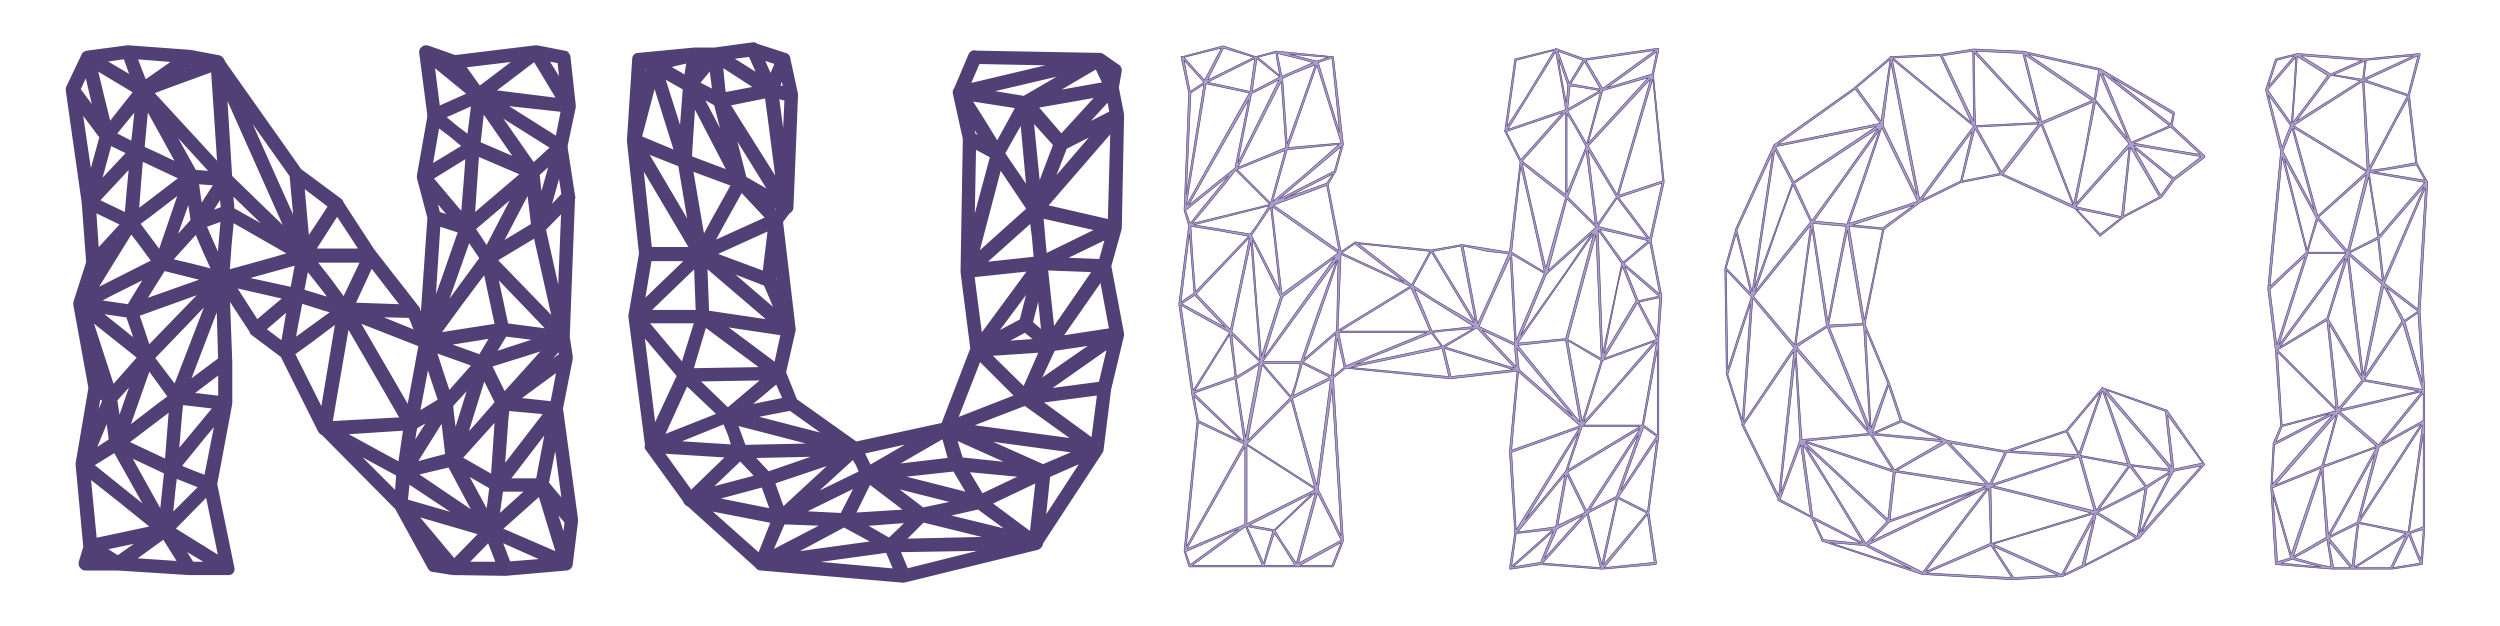 <?xml version="1.0" encoding="UTF-8" standalone="no"?><!DOCTYPE svg PUBLIC "-//W3C//DTD SVG 1.1//EN" "http://www.w3.org/Graphics/SVG/1.1/DTD/svg11.dtd"><svg width="100%" height="100%" viewBox="0 0 12363 3096" version="1.1" xmlns="http://www.w3.org/2000/svg" xmlns:xlink="http://www.w3.org/1999/xlink" xml:space="preserve" xmlns:serif="http://www.serif.com/" style="fill-rule:evenodd;clip-rule:evenodd;stroke-linejoin:round;stroke-miterlimit:2;"><g><g><path d="M2829.41,2570.79l-75,-551.25l48.75,-247.5l0,-7.5l-15,-97.5l26.25,-690c0,0 3.75,-3.75 0,-3.75l0,-3.75l-37.5,-243.75c3.75,0 0,-3.75 0,-3.75l41.25,-195l0,-3.75l-26.25,-240c0,-3.75 0,-3.75 -3.75,-3.75l-135,-26.25l-3.75,0l-401.25,48.75l-138.75,-48.75l-3.75,0l-3.75,3.75l41.25,315c-3.75,0 0,3.75 0,3.75l-52.5,296.25l0,3.75l52.5,198.75l-41.25,592.5l-52.5,-127.5l0,-3.75l-213.75,-273.75c0,-3.75 0,-3.75 -3.75,-3.75l-161.25,-247.5l0,-3.75l-202.5,-150l-378.75,-536.25l-7.5,-15l-3.75,-3.75l-138.75,-26.25l-303.75,-22.5l-3.75,0l-198.75,26.25c-3.75,0 -3.75,3.75 -3.75,3.75l-75,157.5l0,3.75l78.75,555l22.5,300l-63.75,198.75l0,7.5l75,412.5l-63.75,375l0,3.75l37.5,401.25l3.75,0l-26.25,86.25l0,3.75l3.75,3.75l161.25,0l352.5,22.5l195,0l-86.25,-420l75,-401.25l0,-202.5l-15,-401.25l157.5,240l0,3.75l150,112.5l187.5,375l3.75,3.75l7.5,3.75l367.5,371.25l165,300l3.75,0l93.75,15l3.75,0l255,3.75l300,-26.25c3.75,0 3.75,-3.75 3.75,-3.75l26.25,-213.75l0,-3.75Zm-2381.25,-2283.75l183.75,-26.25l48.75,135l15,37.5l-247.5,-146.25Zm476.25,-3.75l-18.75,15l-198.75,138.75l-33.75,-86.25l-33.75,-90l285,22.5Zm1331.25,26.25l375,-45l-262.5,198.75l-3.75,-3.75l-15,-18.75l-93.75,-131.25Zm405,-45l123.75,22.5l22.5,217.5l-7.5,-15l-138.75,-225Zm41.25,86.25l101.25,168.75l-420,-52.5l266.25,-202.5l52.5,86.25Zm-551.25,213.75l-37.5,-296.25l247.5,202.5l-210,93.75Zm112.5,-183.75l-131.25,-112.5l108.75,41.25l97.5,131.25l-75,-60Zm-1207.5,-71.25l-318.75,120l202.5,-142.5l116.25,22.5Zm-615,-18.75l33.75,22.5l225,135l-168.75,213.75l-45,-183.75l-45,-187.5Zm-75,153.75l67.5,-146.25l82.5,348.75l-150,-202.5Zm468.75,-41.25l236.25,-86.25l15,221.25l22.5,337.5l-393.75,-427.5l120,-45Zm652.5,836.25l-367.5,-356.25l-33.75,-543.75l401.25,900Zm-382.5,-881.25l356.25,502.5l33.75,371.25l-168.75,-375l-221.25,-498.75Zm-330,427.5l-90,-41.25l26.25,-285l112.5,202.5l108.75,198.75l-157.5,-75Zm-101.25,-45l-138.75,-71.25l168.75,-206.25l-18.75,183.75l-11.25,93.75Zm-232.5,232.5l-75,-510l157.5,210l-82.5,300Zm1713.75,-401.25l210,-93.75l-15,120l-15,116.25l-90,-67.5l-90,-75Zm-1421.25,-93.75l367.5,401.25l-150,-11.25l-217.5,-390Zm2073.75,48.75l-37.5,191.25l-375,-236.25l412.5,45Zm-356.25,240l-105,-45l26.25,-236.25l243.75,352.5l-165,-71.25Zm315,-41.25l-131.25,120l-251.25,-360l382.5,240Zm-615,-142.5l90,67.5l90,75l-228.75,138.75l48.75,-281.25Zm-1481.25,165l-221.25,236.25l82.5,-303.75l138.75,67.5Zm1672.5,-15l281.25,120l-307.5,262.5l26.25,-382.5Zm-37.5,382.5l-202.5,-240l176.25,-108.75l56.25,-33.75l-11.25,153.75l-18.75,228.75Zm427.5,-255l-67.5,236.25l-26.25,-243.75l75,-67.5l52.5,-45l-33.75,120Zm41.25,-116.25l33.75,225l-135,142.5l18.75,-71.25l82.5,-296.25Zm-2103.75,146.25l11.25,-135l255,120l-206.25,157.5l-75,56.25l15,-198.75Zm-26.25,202.5l-195,-93.75l206.25,-221.25l18.75,-18.75l-18.75,198.75l-11.25,135Zm1777.5,172.5l206.25,-393.75l30,251.25l-236.25,142.5Zm0,-18.75l-11.25,22.5l-93.75,-142.5l300,-255l-195,375Zm-761.25,-232.5l-63.75,97.5l-90,135l-33.75,-375l187.5,142.5Zm-708.75,-135l153.75,11.25l-63.75,97.5l-60,97.5l-18.75,-123.75l-11.25,-82.5Zm-225,168.75l210,-161.25l-138.75,405l-142.5,-191.25l71.25,-52.5Zm82.5,232.5l26.25,-82.5l108.75,-303.75l30,202.5l-165,183.75Zm1342.5,-210l-45,-176.25l187.5,221.25l-63.75,-18.75l-78.75,-26.25Zm-1031.25,-172.5l352.5,341.25l-341.25,-191.25l0,-3.75l-11.25,-146.25Zm-131.25,195l120,-191.25l15,142.5l-135,48.75Zm1818.75,-108.75l-26.25,648.75l-112.5,-506.25l138.75,-142.5Zm-2362.5,22.5l195,93.75l-176.25,191.25l-18.75,-285Zm1222.5,11.25l157.5,240l-311.25,0l153.75,-240Zm-318.75,285l-243.75,67.5l11.25,-157.5l15,-157.5l360,206.25l-142.5,41.25Zm-232.5,-161.25l-18.75,217.5l-75,-168.75l-37.5,-86.25l93.75,-33.75l45,-15l-7.5,86.25Zm997.5,517.5l37.5,-577.5l150,48.75l-86.25,247.5l-101.25,281.25Zm-1080,-420l60,131.25l-146.25,-37.5l-142.5,-33.75l172.5,-191.25l56.25,131.25Zm-622.5,251.25l236.25,-382.5l71.25,93.75l71.25,97.5l-378.75,191.25Zm2351.25,93.75l15,67.5l-360,-371.25l243.75,-146.25l101.25,450Zm-536.25,-202.5l86.25,-243.75l93.75,138.75l-277.5,378.75l97.5,-273.75Zm-1815,90l52.5,-165l150,-165l-202.5,330Zm1413.75,-202.5l-120,251.25l-93.75,-127.5l-97.5,-123.75l311.25,0Zm-708.75,108.75l378.75,-105l-33.75,180l-345,-75Zm918.75,157.5l-318.75,-11.25l116.25,-251.25l202.5,262.5Zm-405,-101.25l63.75,86.25l-221.25,-67.5l33.75,-176.25l123.75,157.5Zm633.75,52.5l146.25,-195l71.25,333.75l-360,56.25l142.5,-195Zm153.75,-195l356.25,371.25l-285,-37.5l-71.25,-333.75Zm-1331.25,86.25l-423.75,150l138.75,-221.25l285,71.25Zm-551.25,60l247.5,-123.75l-135,221.25l-232.5,-33.75l120,-63.75Zm731.25,183.75l-153.75,-240l345,78.75l-191.25,161.25Zm-540,135l-71.25,-213.75l427.5,-153.75l-356.25,367.5Zm382.5,30l-176.25,131.25l-48.75,37.5l213.75,-558.75l11.25,390Zm-22.5,-390l-56.25,150l-157.5,408.75l-142.5,-187.5l195,-202.5l161.25,-168.75Zm611.25,135l-273.75,198.75l18.75,-108.75l30,-157.5l142.5,45l82.5,22.5Zm-285,202.5l-138.75,-105l183.75,-157.5l-26.25,157.5l-18.75,105Zm-697.5,15l-300,-240l232.5,33.75l37.5,108.75l30,97.5Zm-307.5,-232.5l311.25,247.5l-82.5,93.75l-86.25,97.5l-142.5,-438.75Zm1635,26.25l56.25,138.75l-360,-146.25l303.75,7.5Zm-438.75,558.75l-180,-360l93.75,-67.5l180,-135l-93.75,562.5Zm375,-112.5l-258.75,-446.25l382.5,150l-71.25,386.25l-52.5,-90Zm45,101.25l-412.5,22.5l97.5,-566.25l120,206.25l195,337.5Zm-1548.75,-176.25l-60,-348.75l123.75,390l-63.75,-41.25Zm1920,-127.5l93.75,-153.75l273.75,33.75l-367.5,120Zm-157.5,-112.5l236.25,-37.5l-90,150l-146.25,-52.5l-108.75,-41.25l108.75,-18.75Zm251.25,311.25l-93.75,-191.25l371.25,-116.25l-277.5,307.5Zm292.5,-307.5l15,86.25l-270,195l255,-281.25Zm-618.75,161.25l-45,-138.75l262.5,93.75l-168.75,191.25l-48.75,-146.25Zm-11.25,3.75l48.75,146.25l-161.25,97.5l71.25,-378.75l41.25,135Zm-1282.5,123.75l-71.25,52.5l-210,161.25l142.5,-405l138.75,191.25Zm1923.75,-187.5l-45,236.25l-243.75,-26.25l255,-187.5l33.75,-22.5Zm-2242.5,191.25l165,-183.75l-67.5,191.25l-67.5,195l-30,-202.5Zm405,-56.25l153.75,-116.25l0,191.25l-221.25,-26.25l67.5,-48.75Zm1526.25,78.75l-101.25,116.25l-127.5,138.75l120,-386.25l15,-56.25l93.75,187.5Zm-266.25,45l-3.75,-41.25l165,-180l-30,93.75l-105,337.5l-26.25,-210Zm-1796.25,221.25l56.25,-333.75l15,11.25l52.5,33.75l-123.75,288.75Zm461.25,-288.75l225,26.25l-255,307.5l22.5,-266.25l7.5,-67.5Zm-37.5,341.25l-255,-120l281.25,-213.75l-26.25,333.75Zm-412.5,-33.75l-11.25,7.5l123.75,-300l22.5,165l3.75,37.5l-138.75,90Zm2062.5,-277.5l247.5,22.5l-176.25,228.75l-101.25,131.25l22.5,-307.5l7.5,-75Zm-1383.75,7.5l-75,378.75l-90,-33.75l-90,-37.5l146.25,-180l108.75,-127.5Zm1072.5,37.5l22.5,-37.5l22.5,195l7.5,63.75l-228.75,60l176.25,-281.25Zm273.75,345l-210,-120l236.25,-262.5l-26.25,382.5Zm-423.75,-262.5l7.5,-30l153.75,-90l-146.25,232.5l-41.25,63.75l26.25,-176.25Zm675,-41.25l37.5,-48.75l-67.5,356.25l-206.25,0l236.25,-307.5Zm45,-41.25l67.5,510l-135,-161.25l26.25,-131.25l41.25,-217.5Zm-757.5,281.25l-371.25,-202.5l405,-26.25l-33.75,228.75Zm-15,161.25l-348.75,-348.75l360,195l-11.25,153.75Zm-1245,-7.5l67.5,123.75l-382.5,-307.5l157.5,-97.5l157.5,281.25Zm78.75,127.5l-225,-405l255,120l-30,285Zm1597.5,0l-405,-273.75l86.25,-22.5l142.5,-33.75l176.25,330Zm15,0l-176.25,-326.25l202.5,116.25l-26.25,210Zm-1972.5,86.25l-37.5,-386.25l195,153.75l195,157.5l-352.5,75Zm367.5,-86.25l18.75,-187.5l11.25,-93.75l180,71.25l-210,210Zm1582.5,3.75l-416.25,-120l15,-146.25l401.25,266.25Zm262.5,-210l-232.5,210l30,-210l202.5,0Zm-1627.5,0l82.5,401.25l-78.75,-48.75l-217.5,-135l213.75,-217.5Zm1398.75,221.25l243.75,-217.5l93.75,307.5l18.75,63.75l-356.25,-153.75Zm386.25,-48.75l-22.5,191.25l-108.75,-345l131.25,153.75Zm-577.5,228.75l-251.25,-300l423.75,123.75l-172.5,176.25Zm-101.25,-105l90,108.75l-86.25,-15l-135,-251.25l131.25,157.5Zm-1327.5,-71.25l112.5,180l-330,-22.5l217.5,-157.5Zm-41.25,18.75l-191.25,135l-123.75,-78.75l337.5,-71.25l-22.5,15Zm2006.25,138.75l-277.5,22.5l-67.5,-176.25l345,153.75Zm-525,22.5l7.5,-7.5l161.25,-165l22.5,56.25l45,116.25l-236.25,0Zm-1143.75,0l-172.5,0l-105,-165l277.5,165Zm-543.75,-26.25l-142.5,0l22.5,-75l120,75Z" style="fill:#504075;fill-rule:nonzero;stroke:#504075;stroke-width:58.59px;"/><path d="M5503.16,433.29l15,-86.25c0,-3.75 -3.75,-3.75 -3.75,-3.75l-75,-52.5l-3.75,0l-615,-11.25c-3.75,-3.75 -3.75,0 -3.75,0l-75,176.25c0,0 -3.75,0 0,3.75c-3.75,0 0,0 0,0l0,3.75l48.75,221.25l-11.25,652.5l0,7.5l48.75,382.5l-150,390l-450,97.5l-311.25,-221.25l-60,-150l48.75,-213.75l-63.75,-540l45,-60l3.75,0l3.75,-3.75l22.5,-551.25l0,-7.5l-37.5,-172.5l0,-3.75l-150,-48.75l-3.75,-3.75l-191.25,26.25l-101.25,0l-273.75,26.25l-3.75,0l-26.25,405l60,558.75l-52.5,307.5l0,3.75l82.5,637.5c0,0 -3.75,3.75 0,3.75c-3.75,0 -3.75,0 0,3.75l187.5,258.75l0,3.75l3.75,3.75l3.75,0l345,311.25c0,3.75 3.75,3.75 3.75,3.75l701.25,60l3.75,0l656.25,-161.25l3.75,-3.75l0,-7.5l300,-457.5l37.5,-300l63.75,-266.25l0,-3.75l-63.75,-337.5l52.5,-187.5l11.25,-551.25l0,-7.5l-26.25,-135Zm-1781.25,-183.75l30,67.5l48.75,112.5l-251.25,-157.5l172.5,-22.5Zm11.25,3.75l135,45l-33.75,82.5l-22.5,52.5l-41.25,-90l-37.5,-90Zm-431.25,52.5l127.5,-30l-22.5,138.75l-26.25,-15l-135,-78.75l56.25,-15Zm138.75,-30l86.25,0l-45,52.5l-63.75,75l22.5,-127.5Zm-258.75,22.5l195,-18.75l-142.5,37.5l-52.5,-18.75Zm615,146.25l-75,15l-157.5,30l-7.5,-52.5l-15,-157.5l255,165Zm-266.25,-161.25l26.25,206.25l-138.75,-71.25l112.5,-135Zm1222.5,168.75l71.25,-165l577.5,11.25l-648.75,153.75Zm-1612.5,202.5l22.5,-352.5l63.75,22.5l-86.25,330Zm1953.75,-153.75l337.5,-198.75l60,127.5l-397.5,71.25Zm-322.5,-45l637.5,-150l-341.25,198.75l-296.25,-48.75Zm675,-150l60,41.25l-11.25,67.5l-22.5,-52.5l-26.25,-56.25Zm-1571.25,3.75l33.75,153.75l-37.5,-7.5l-52.5,-15l56.25,-131.25Zm-468.75,116.25l-26.25,345l-138.75,-438.75l165,93.75Zm-142.5,3.75l112.5,360l-56.25,-22.5l-180,-75l93.75,-356.25l30,93.75Zm157.5,3.75l67.5,30l67.5,37.5l45,176.25l45,183.75l-225,-427.5Zm26.25,67.5l202.5,390l-258.75,-97.5l3.75,-71.25l18.75,-285l33.75,63.75Zm1800,202.5l-165,-191.25l405,-71.25l-240,262.5Zm247.5,-258.75l22.5,123.75l-251.25,127.5l63.75,-71.25l165,-180Zm-1668.75,146.25l52.5,405l-255,-405l-56.25,-90l240,-48.75l18.75,138.75Zm82.5,-116.25l-22.5,491.25l-67.5,-513.75l90,22.5Zm933.75,131.25l-90,-142.5l311.25,48.75l-131.25,240l-90,-146.25Zm-45,75l-45,-198.75l101.25,161.25l63.75,101.25l-120,-63.75Zm-922.5,333.75l-210,-120l-93.75,-371.25l303.75,491.25Zm1260,-26.25l-11.25,26.25l-48.75,-487.5l165,183.75l-105,277.5Zm-45,-217.5l22.5,247.5l-176.25,-258.75l131.25,-232.5l22.5,243.75Zm431.25,-187.5l-15,536.25l-375,-86.25l390,-450Zm-18.75,3.75l-367.5,427.5l116.25,-300l251.25,-127.5Zm-716.25,716.25l11.25,-611.25l131.25,71.25l-63.75,236.25l-78.75,303.75Zm-1642.5,-596.25l236.25,93.75l63.75,378.75l11.25,56.25l-311.25,-528.75Zm52.5,543.75l-56.25,-532.5l315,532.5l-258.75,0Zm1605,37.5l135,-513.75l176.25,262.5l-322.5,288.75l11.25,-37.5Zm-1256.25,-191.25l-78.75,146.25l-45,-262.5l-30,-176.25l262.5,97.5l-108.75,195Zm116.25,-191.25l168.75,180l-356.25,161.25l78.75,-146.25l108.75,-195Zm221.25,120l-45,56.25l-150,-161.25l112.5,60l82.5,45Zm1245,18.75l367.5,82.5l-345,168.75l-7.5,-82.5l-15,-168.75Zm15,251.25l-345,37.5l318.75,-285l15,120l11.25,127.5Zm-1346.25,82.5l-322.5,-120l356.25,-161.25l-33.75,281.25Zm97.5,217.5l-86.25,-210l30,-262.5l56.25,472.5Zm1612.5,-461.25l-48.75,176.25l-292.5,-11.25l341.25,-165Zm-2358.75,420l48.75,-292.5l255,0l-303.75,292.5Zm311.25,-288.75l11.25,296.25l-318.75,0l307.5,-296.25Zm7.5,0l416.25,356.25l-405,-60l-11.25,-296.25Zm393.75,266.25l30,82.5l-401.25,-345l311.25,120l60,142.5Zm1331.25,161.25l-41.25,-386.25l300,11.25l-258.75,375Zm-405,-348.75l352.5,-37.5l-303.75,412.5l-48.75,-375Zm352.5,-22.5l-71.25,277.5l-225,120l296.25,-397.5Zm45,375l-108.75,-93.75l71.25,-277.5l37.5,371.25Zm273.75,-371.25l60,322.5l-318.75,48.75l258.75,-371.25Zm-2306.25,243.75l318.75,0l-86.25,277.5l-232.5,-277.5Zm686.25,273.75l-446.25,7.5l82.5,-277.5l363.75,270Zm56.25,-210l-45,206.25l-90,-67.5l-266.25,-198.75l401.25,60Zm-746.25,-52.5l232.5,273.75l-157.5,337.5l-75,-611.25Zm1713.75,142.5l210,-112.5l108.75,90l-318.75,22.5Zm637.5,-60l-206.25,142.5l-210,146.25l15,-33.75l97.5,-210l303.75,-45Zm18.75,0l-60,251.25l-367.5,48.75l427.5,-300Zm-675,71.25l337.5,-22.5l-108.75,247.5l-228.75,-225Zm-153.75,378.75l146.25,-375l228.75,228.75l-375,146.25Zm-1293.75,-255l442.5,-7.5l-240,202.5l-202.5,-195Zm513.75,131.25l-292.5,60l232.5,-195l60,135Zm-675,210l153.75,-337.5l206.25,195l-360,142.5Zm2223.75,-277.5l-37.5,292.5l-333.75,-243.75l371.25,-48.75Zm-746.25,191.25l360,-138.75l330,236.25l-697.5,-93.75l7.5,-3.75Zm-798.75,-112.5l288.75,206.25l-581.25,-150l292.5,-56.25Zm-258.75,228.75l-412.5,-26.25l352.5,-142.5l33.75,82.5l26.25,86.25Zm543.75,-11.25l-532.5,11.25l-60,-165l592.5,153.75Zm480,-90l22.5,78.75l22.5,82.5l-285,33.75l-123.75,15l363.75,-210Zm-442.5,93.75l420,-93.75l-363.75,210l-56.25,-116.25Zm1072.5,41.25l-150,63.75l-446.25,-198.75l690,93.75l-93.75,41.25Zm-615,-120l-3.75,-15l442.5,198.75l-105,-7.5l-288.75,-30l-45,-146.25Zm-1462.5,67.5l420,26.25l-236.25,228.75l-183.75,-255Zm963.75,15l-401.25,138.75l-120,-127.5l521.25,-11.25Zm63.75,60l26.25,60l-401.25,195l341.25,-311.25l33.75,56.25Zm873.75,375l33.75,-322.5l247.5,-108.75l-281.25,431.25Zm-1271.25,-108.75l-63.75,-180l412.5,-138.75l-345,318.75l-3.75,0Zm-78.75,-183.75l-352.5,93.75l232.5,-221.25l120,127.5Zm536.25,-22.5l412.5,-45l71.25,120l33.75,56.25l-517.5,-131.25Zm423.75,-45l397.5,37.5l-292.5,138.75l-105,-176.25Zm412.5,41.25l-37.5,337.5l-262.5,-195l300,-142.5Zm-978.75,225l-296.25,-15l405,-198.75l-108.75,213.75Zm367.5,-22.5l-356.25,22.5l105,-213.75l251.25,191.25Zm15,-3.75l-127.5,-97.5l-112.5,-86.25l506.25,127.5l-266.25,56.25Zm-1121.25,-71.25l348.75,-93.75l63.75,176.25l-412.5,-82.5Zm326.25,311.25l-337.5,-300l423.75,82.5l-86.25,217.5Zm1335,-105l-521.25,-127.5l266.25,-60l255,187.5Zm-682.5,18.75l142.5,-142.5l517.5,127.5l-660,15Zm-217.5,-116.25l345,-26.25l-67.5,71.25l-75,71.25l-202.5,-116.25Zm-427.5,198.75l30,-75l60,-138.75l300,11.25l-390,202.5Zm26.25,0l378.75,-202.5l3.75,3.75l213.75,116.25l-596.25,82.5Zm675,67.5l-60,-142.5l675,-11.25l-615,153.75Zm-11.25,0l-660,-60l600,-82.5l60,142.5Z" style="fill:#504075;fill-rule:nonzero;stroke:#504075;stroke-width:58.59px;"/></g><g><path d="M8176.91,373.29c3.75,0 3.75,-3.75 0,-3.75l26.25,-120l0,-7.5l-3.75,-3.75l-363.75,52.5l-135,-48.75l-3.75,-3.75c-3.75,0 -3.75,0 -3.75,3.75l-198.75,48.75c-3.75,0 -3.75,0 -3.75,3.75l-48.75,348.75c-3.75,3.75 -3.75,3.75 0,7.5l75,150l-52.5,446.25l-232.5,-37.5l-3.75,0l-150,26.25l-375,-37.5c0,-3.75 -3.75,-3.75 -3.75,0l-67.5,45l-63.75,-330l33.75,-60c3.75,0 3.75,-3.75 3.75,-3.75l37.5,-135l0,-3.75l-48.75,-427.5c0,-3.75 0,-3.75 -3.75,-3.75c0,0 0,-3.75 -3.75,0l-270,-26.25l-7.5,0l-97.5,26.25c0,0 0,-3.75 -3.75,0l-157.5,-52.5l-3.75,0l-198.75,52.5c-3.75,0 -3.75,-3.75 -3.75,0l-3.75,0l0,3.75l37.5,176.25l-22.5,573.75l0,7.5l22.5,75l-48.75,386.25l0,3.75l63.75,438.75l0,3.75l26.25,131.25l-63.75,641.25l0,3.75l22.5,75l3.75,3.75l708.75,0l3.75,-3.75l48.75,-123.75l0,-7.5l-48.75,-798.75l60,-48.75l517.5,52.5l330,-37.5l-37.5,397.5l26.25,401.25l-26.25,176.25l3.75,3.75l3.75,0l150,-22.5l296.25,22.5l7.5,0l262.5,-22.5c0,0 0,-3.75 3.75,-3.75l0,-3.75l-37.5,-251.25l48.75,-371.25l0,-483.75l15,-213.75l-52.5,-273.75l63.75,-288.75l0,-7.5l-52.5,-521.25Zm-2321.25,-90l183.75,-45l-82.5,157.5l-48.75,-52.5l-52.5,-60Zm195,-45l150,45l-228.75,112.5l78.75,-157.5Zm1402.5,386.25l45,-326.25l187.5,-48.75l-138.75,228.75l-93.75,146.25Zm731.25,-375l-52.5,37.5l-206.25,150l-82.5,-138.75l341.25,-48.75Zm-480,3.75l123.75,45l-67.5,112.5l-56.25,-157.5Zm-11.25,3.75l37.5,213.75l11.25,71.25l-285,97.5l236.25,-382.5Zm498.75,0l-22.5,108.75l-221.25,67.5l243.75,-176.25Zm-1882.5,3.75l3.75,30l15,82.5l-71.25,-60l-37.5,-30l90,-22.5Zm131.25,33.75l52.5,15l-153.75,67.5l-22.5,-112.5l123.75,30Zm127.5,-11.25l-56.25,18.75l-135,-33.75l191.25,15Zm18.75,3.75l37.5,367.5l-105,-345l67.5,-22.5Zm-558.75,131.25l-56.25,-11.25l232.5,-116.25l-22.5,161.25l-153.75,-33.75Zm187.5,-127.5l112.5,90l-135,71.25l22.5,-161.25Zm1496.25,37.5l-3.75,-37.5l45,131.25l-7.5,86.25l-33.75,-180Zm-1826.25,123.75l-30,-153.75l97.5,108.75l-67.5,45Zm2028.75,-11.25l-146.25,-26.25l67.5,-108.75l78.75,135Zm-1548.75,270l-18.75,-270l-3.75,-52.5l56.25,-26.25l105,-41.25l-138.75,390Zm153.75,-363.75l112.5,360l-262.5,22.5l33.75,-93.75l108.75,-311.25l7.5,22.5Zm1406.25,101.25l225,-63.75l-296.25,322.5l71.25,-258.75Zm236.25,-56.25l-165,570l-142.5,-240l307.5,-330Zm60,502.5l-217.5,71.25l168.75,-573.75l48.75,502.5Zm-2032.5,-431.25l135,-67.5l-202.5,408.75l67.5,-341.25Zm-11.25,341.25l-56.25,22.5l71.25,-142.5l142.5,-281.25l22.5,326.25l-180,75Zm-213.75,-390l105,22.5l108.75,22.5l-221.25,393.75l-90,161.25l97.5,-600Zm-97.5,547.5l22.5,-502.5l22.5,-15l41.25,-26.25l-86.25,543.75Zm1957.5,-528.75l86.25,15l-157.5,90l11.25,-112.5l60,7.5Zm90,22.5l-67.5,255l-93.75,-161.25l161.25,-93.75Zm-1953.75,412.5l213.75,-375l-67.5,337.5l-228.75,183.75l82.5,-146.25Zm1567.5,-71.25l213.75,-240l0,405l-213.75,-165Zm-78.75,-146.25l277.5,-93.75l-82.5,93.75l-123.75,138.75l-71.25,-138.75Zm300,300l0,-386.25l33.75,52.5l60,108.75l-93.75,225Zm-1383.75,-210l255,-26.25l-161.25,142.5l-165,138.75l15,-56.25l56.25,-198.75Zm266.25,-15l-33.75,120l-273.75,138.75l307.5,-258.75Zm1177.5,105l33.75,-86.25l26.25,202.5l18.75,161.25l-135,-135l56.25,-142.5Zm-1691.25,7.5l120,-48.75l116.25,-45l-71.25,258.75l-165,-165Zm1781.25,270l-30,-232.5l-15,-131.25l138.75,228.75l-93.75,135Zm-341.25,-161.25l-30,-138.75l60,48.75l153.75,120l-45,157.5l-52.5,191.25l-86.25,-378.75Zm-82.5,300l45,-423.75l52.5,228.75l63.75,292.5l-30,-18.75l-131.25,-78.75Zm-1417.5,-337.5l52.5,-67.5l168.75,168.75l-382.5,93.75l161.25,-195Zm532.5,-48.75l-30,45l-198.75,71.25l-11.25,7.5l78.75,-41.25l161.25,-82.5Zm-727.5,180l213.75,-172.5l-135,165l-56.25,71.25l-22.5,-63.75Zm2355,-135l-60,273.75l-101.25,-135l-52.5,-67.5l213.75,-71.25Zm-1597.5,333.75l-101.25,-71.25l-221.25,-153.75l172.5,-63.75l90,-33.75l60,322.5Zm1462.5,-75l-180,-45l45,-67.5l48.75,-71.25l150,198.75l-63.75,-15Zm-427.5,172.5l7.5,-26.25l86.25,-326.25l142.5,138.75l-236.25,213.75Zm-1380,-318.75l-60,93.75l-33.75,45l-277.5,-45l371.25,-93.75Zm232.5,157.5l108.75,75l-277.5,202.5l-48.75,-431.25l217.5,153.75Zm-206.25,15l26.25,243.75l-90,-176.25l-48.75,-93.75l93.75,-138.75l18.75,165Zm-405,56.25l-7.5,-127.5l142.5,22.5l142.5,26.25l-262.5,273.75l-15,-195Zm2171.25,15l-41.25,33.75l-41.25,-56.25l-75,-105l120,26.25l120,30l-82.5,71.25Zm-48.75,41.25l-93.75,442.5l-15,-420l-7.5,-187.5l116.25,165Zm-371.25,52.5l225,-202.5l-127.5,187.5l-225,318.75l127.5,-303.75Zm-120,307.5l352.5,-506.25l-105,393.75l-33.75,123.75l-236.25,22.5l22.5,-33.75Zm-1646.25,-506.25l22.5,292.5l-45,30l-18.75,15l41.25,-337.5Zm2006.25,18.75l3.75,-15l26.25,611.25l-165,-93.75l135,-502.5Zm-1803.75,453.75l-168.75,-176.25l262.5,-277.5l-18.75,97.5l-75,356.25Zm247.5,-161.25l-93.75,292.5l-22.5,-262.5l-22.5,-311.25l138.75,281.25Zm1875,-15l-176.25,-150l71.25,-60l56.25,-45l48.75,255Zm-2021.25,-255l45,581.25l-138.75,-138.75l93.75,-442.5Zm532.5,7.5l352.5,37.5l-90,165l-262.5,-202.5Zm-82.5,45l63.75,-45l243.75,187.5l-307.5,-142.5Zm588.75,-33.75l71.25,371.25l-210,-345l138.75,-26.25Zm232.5,37.5l3.75,0l-86.25,198.75l-67.5,146.25l-71.25,-382.5l120,26.25l101.25,11.25Zm-390,11.25l11.25,-18.75l210,348.75l-191.25,-112.5l-108.75,-71.25l78.75,-146.25Zm-435,-7.5l341.25,157.5l-356.25,217.5l15,-375Zm1005,93.75l-138.75,330l-15,-300l-7.5,-123.75l161.25,93.75Zm-1035,-78.75l-352.5,495l93.75,-300l258.75,-195Zm768.75,213.75l97.5,-213.75l22.5,423.75l-15,-7.5l-161.25,-75l56.25,-127.5Zm-922.5,288.75l131.25,-375l37.5,-116.25l-7.5,352.5l-161.25,138.75Zm-30,-225l191.25,-262.5l-97.5,270l-78.75,228.75l-187.5,0l172.5,-236.25Zm1785,-86.25l-101.25,22.5l-67.5,-168.75l168.75,146.25Zm-112.5,22.5l-157.5,262.5l71.25,-356.25l18.75,-75l67.5,168.75Zm-1462.5,150l348.75,-213.75l75,168.75l18.75,45l-442.5,0Zm420,-82.5l-52.5,-123.75l292.5,183.75l-206.25,22.5l-33.75,-82.5Zm-1203.75,-52.5l63.75,-41.25l120,127.5l30,30l-213.75,-116.25Zm2362.5,-30l-11.25,191.25l-90,-168.75l101.25,-22.5Zm-15,206.25l-258.75,93.75l165,-273.75l93.75,180Zm-2291.25,251.25l-60,-420l37.5,22.5l202.5,112.5l-180,285Zm1245,-213.75l157.5,-93.75l3.75,3.75l183.75,195l-345,-105Zm-60,-71.25l56.25,-7.5l142.5,-11.25l-150,86.25l-48.75,-67.5Zm412.5,168.75l-168.75,-180l97.5,45l63.75,30l0,22.5l7.5,82.5Zm-877.5,-168.75l435,0l-401.25,165l-33.75,-165Zm82.5,157.5l105,-45l270,-108.75l48.75,63.75l-423.75,90Zm-120,56.25l-138.75,-67.5l52.5,-45l108.75,-93.75l-22.5,206.25Zm-491.25,-202.5l138.75,135l-116.25,71.25l-22.5,-206.25Zm-67.5,236.25l-116.25,41.25l172.5,-277.5l22.5,168.75l3.75,37.5l-82.5,30Zm622.5,-75l-52.5,41.25l3.75,-56.25l15,-127.5l33.75,142.5Zm1166.25,270l-307.5,-378.75l236.25,-26.25l71.25,405Zm3.75,-45l-63.75,-356.25l33.75,18.75l131.25,78.75l-93.75,300l-7.5,-41.25Zm363.75,-352.5l-195,225l-153.75,172.5l93.75,-303.75l255,-93.75Zm-60,412.5l-288.75,0l360,-408.75l-71.25,408.75Zm-607.5,-273.75l-11.25,-105l273.75,333.75l-262.5,-228.75Zm-832.5,-11.25l450,-93.75l11.25,45l22.5,93.75l-483.75,-45Zm495,45l-33.75,-138.75l341.25,105l-307.5,33.75Zm1020,288.75l-67.5,-48.75l67.5,-371.25l0,420Zm-1785,-270l-26.25,78.75l-67.5,-78.75l-71.25,-82.5l183.75,0l-18.75,82.5Zm-15,75l45,-157.5l135,67.5l-180,90Zm-255,90l-26.25,-172.5l67.5,-41.25l45,-30l-67.5,360l-18.75,-116.25Zm101.25,-240l138.75,161.25l-210,210l71.25,-371.25Zm1233.75,420l33.75,-386.25l303.75,266.25l-337.5,120Zm-1323.75,-41.25l-247.5,-240l202.5,-71.25l11.25,78.75l33.75,232.5Zm360,213.75l-86.25,-300l-33.75,-127.5l187.5,-93.75l-67.5,521.25Zm120,251.25l-33.75,-71.25l-78.75,-157.5l67.5,-498.75l45,727.5Zm-727.5,-690l127.5,120l101.25,97.5l-75,-33.75l-131.25,-63.75l-22.5,-120Zm596.25,450l-333.75,-213.75l217.5,-217.5l116.25,431.25Zm-633.75,292.5l60,-611.25l225,105l-285,506.25Zm1957.5,-592.5l285,0l-63.75,37.5l-292.5,176.25l71.25,-213.75Zm367.5,48.75l-176.25,266.25l33.75,-93.75l78.75,-217.5l63.75,45Zm-693.75,461.25l-22.5,-382.5l333.75,-120l-311.25,502.5Zm611.25,-498.75l-262.5,405l-93.75,-191.25l356.25,-213.75Zm-566.25,450l262.5,-431.25l-63.75,191.25l-198.75,240Zm502.5,-262.5l-52.5,146.25l-131.25,67.5l82.5,-127.5l157.5,-243.75l-56.25,157.5Zm146.25,-131.25l-45,352.5l-142.5,-71.25l187.5,-281.25Zm-2025,412.5l0,-386.25l337.5,217.5l-337.5,168.75Zm-296.25,123.75l285,-502.5l0,382.5l-285,120Zm1773.75,-101.25l-138.75,18.75l232.5,-281.25l-45,255l-48.75,7.5Zm60,-15l45,-247.5l90,183.75l-135,63.75Zm-1365,82.5l-33.75,-56.25l198.75,-187.5l-93.75,348.75l-71.25,-105Zm221.25,30l-138.75,75l93.75,-345l78.75,153.75l37.5,78.75l-71.25,37.5Zm-382.5,-112.5l311.25,-157.5l-187.5,180l-123.75,-22.5Zm1751.25,153.75l-7.5,41.25l-67.5,-255l138.75,-71.25l-63.75,285Zm161.25,-150l-161.25,191.25l11.25,-48.75l60,-277.5l142.5,71.25l-52.5,63.75Zm90,180l-247.5,26.25l108.75,-131.25l105,-131.25l33.75,236.25Zm-266.25,26.25l-285,-22.5l217.5,-240l67.5,262.5Zm-213.75,-191.25l127.5,-67.5l-191.25,213.75l63.75,-146.25Zm-1440,123.75l-11.25,45l-82.5,-180l127.5,22.5l-33.75,112.5Zm-18.75,56.25l-345,0l262.5,-191.25l41.25,97.5l41.25,93.75Zm-356.25,-3.75l-22.5,-63.75l191.25,-82.5l71.25,-30l-240,176.25Zm1590,7.5l22.5,-161.25l37.5,-3.75l142.5,-15l-202.5,180Zm7.5,3.75l86.25,-75l112.5,-101.25l-15,33.75l-48.75,120l-135,22.5Zm-1080,-7.5l-150,0l11.25,-41.25l37.5,-116.25l33.75,48.75l67.5,108.75Zm228.75,-112.5l-45,112.5l-157.5,0l202.5,-112.5Z" style="fill:#ad9fca;fill-rule:nonzero;stroke:#504075;stroke-width:3.13px;"/><path d="M10899.4,767.04l-157.5,-146.25l11.25,-60c0,-3.75 0,-3.75 -3.75,-7.5l-363.75,-213.75l-378.75,-86.25l-247.5,-11.25l-161.25,26.25l-243.75,11.25c-3.75,-3.75 -3.75,0 -3.75,0l-3.75,0l0,3.75l-172.5,146.25l-3.75,3.75l-401.25,285l0,3.75l-187.5,412.5l0,3.75l-52.5,187.5l7.5,525l78.75,247.5c-3.75,0 -3.75,3.75 0,3.75c-3.75,0 0,3.75 0,3.75l176.25,360l0,7.5l3.75,3.75l161.25,82.5l52.5,112.5c-3.75,3.75 0,3.75 0,3.75l495,165l450,26.25l240,-15l3.75,0l105,-48.75l270,-138.75l3.75,0l322.5,-363.75c3.75,0 3.75,-3.75 3.75,-3.75l-187.5,-270l-3.75,0l-311.25,-108.75l-3.75,-3.75l-180,213.75l-300,101.25l-288.75,-52.5l-221.25,-97.5l-63.75,-187.5l-120,-288.75l93.75,-468.75l176.25,-131.25l206.25,-101.25l3.75,0l191.25,-37.5l360,165l3.75,0l123.75,135l0,3.75l3.75,0l112.5,-90c3.75,0 3.75,0 3.75,-3.75l187.5,-97.5l63.75,-86.25l150,-112.5l0,-7.5l-3.75,-3.75Zm-1128.75,-513.75l232.5,11.25l82.5,330l-315,-341.25Zm-15,0l3.75,345l-153.75,-322.5l150,-22.5Zm161.25,172.5l165,180l-311.25,15l-3.75,-90l-3.75,-270l153.75,165Zm112.5,-157.5l348.75,78.75l-22.5,142.5l-82.5,-56.25l-243.75,-165Zm315,228.75l-247.5,105l-82.5,-330l330,225Zm-750,-221.25l153.75,330l-386.25,-318.75l232.5,-11.25Zm75,468.75l-176.25,240l-135,-690l401.25,330l-90,120Zm-487.5,-311.25l165,-138.75l-45,303.75l-120,-165Zm168.75,-123.75l75,390l52.5,262.5l-165,-341.25l0,-7.5l37.5,-303.75Zm1376.25,311.25l-30,15l-157.5,67.5l-142.5,-341.25l330,258.75Zm-341.25,-255l120,281.25l15,37.5l-157.5,-191.25l22.5,-127.5Zm52.5,15l307.5,183.75l-11.25,48.75l-296.25,-232.5Zm-1263.75,60l123.75,168.75l-506.25,105l382.5,-273.75Zm993.75,341.25l-67.5,-168.75l251.25,-108.75l-45,255l-52.5,247.5l-86.25,-225Zm360,-71.25l-262.5,296.25l97.5,-502.5l108.75,138.75l56.25,67.5Zm-753.75,-82.5l307.5,-15l-183.75,236.25l-123.75,-221.25Zm131.25,232.5l93.75,-120l93.75,-123.75l157.5,397.5l-345,-153.75Zm-626.25,-236.25l-408.75,273.75l-90,-172.5l498.75,-101.25Zm1271.25,82.5l183.75,-78.75l146.25,135l-165,-26.25l-165,-30Zm-1181.25,326.25l-225,71.25l82.5,-236.25l78.75,-236.25l176.25,363.75l-112.5,37.5Zm-416.25,45l-78.75,-172.5l412.5,-270l-183.75,258.75l-142.5,195l-7.5,-11.25Zm750,-183.75l63.75,-258.75l108.75,191.25l15,30l-187.5,37.5Zm-491.25,-11.25l-78.75,225l-161.25,-15l322.5,-450l-82.5,240Zm292.5,105l7.5,-11.25l240,-326.25l-56.25,243.75l-191.25,93.75Zm1380,-213.75l-135,105l-198.75,-161.25l333.75,56.25Zm-371.25,97.5l-22.5,198.75l-225,-48.75l22.5,-26.25l240,-266.25l-15,142.5Zm165,101.25l-176.25,93.75l33.75,-337.5l142.5,243.75Zm7.5,-7.5l-33.75,-60l-97.5,-172.5l187.5,153.75l-56.25,78.75Zm-1908.75,-225l86.25,165l-187.5,517.5l101.25,-682.5Zm-187.5,397.5l176.25,-382.5l-101.25,686.25l-75,-303.75Zm206.25,-30l71.25,-195l3.75,11.25l82.5,172.5l-236.25,296.25l-37.5,48.75l116.25,-333.75Zm667.5,-93.75l-153.75,112.5l-146.25,-15l217.5,-71.25l82.5,-26.25Zm1023.75,63.75l-101.25,78.75l-116.25,-123.75l217.5,45Zm-1406.25,288.75l-41.25,221.25l-75,-483.75l165,15l-48.75,247.5Zm-251.25,285l-157.5,-187.5l281.25,-348.75l-78.75,588.75l-45,-52.5Zm435,-288.75l-45,217.5l-75,-461.25l165,15l-45,228.75Zm-322.5,-108.75l18.75,-123.75l71.25,480l-150,93.75l60,-450Zm270,345l-168.75,7.5l63.75,-326.25l30,-142.5l3.75,37.5l71.25,423.75Zm-675,-273.75l48.75,-168.75l37.5,146.25l33.75,146.25l-120,-123.75Zm56.25,345l-48.75,153.75l-7.5,-487.5l123.75,131.25l-67.5,202.5Zm56.25,67.5l18.75,-262.5l202.5,243.75l-247.5,367.5l26.25,-348.75Zm-105,112.5l112.5,-348.75l-41.25,573.75l-71.25,-225Zm675,-180l26.25,438.75l-198.75,-491.25l168.75,-11.25l3.75,63.75Zm18.75,453.75l-352.5,-408.75l150,-97.5l202.5,506.25Zm97.5,-228.75l-82.5,221.25l-15,-266.25l-11.25,-217.5l108.75,262.5Zm-431.25,187.5l-22.5,-352.5l360,412.5l-330,30l-7.5,-90Zm-108.75,367.5l-172.5,-348.75l247.5,-363.75l-33.75,318.75l-41.25,393.75Zm15,-67.5l67.5,-611.25l22.5,405l-93.75,258.75l3.75,-52.5Zm585,-303.75l-82.5,37.5l-52.5,22.5l78.75,-232.5l56.25,172.5Zm1020,-150l292.5,105l30,273.75l-322.5,-378.75Zm-75,165l56.25,-161.25l45,127.5l78.75,232.5l-232.5,-41.25l52.5,-157.5Zm45,-153.75l-3.75,11.25l-101.25,288.75l-56.25,-108.75l161.25,-191.25Zm240,251.25l105,127.5l-195,-22.5l-105,-296.25l-22.5,-60l217.5,251.25Zm266.25,97.5l-142.5,30l-3.75,-45l-26.25,-221.25l172.5,236.25Zm-1293.75,-116.25l-206.25,-18.75l-120,-11.25l131.25,-56.25l86.25,37.5l108.75,48.75Zm345,56.25l273.75,-93.75l60,112.5l-333.75,-18.75Zm-1012.5,-48.75l318.75,-30l108.75,172.5l-427.5,-142.5Zm438.75,142.5l-108.75,-172.5l345,33.75l-236.25,138.75Zm262.5,-127.5l191.25,198.75l-442.5,-67.5l97.5,-56.25l150,-82.5l3.75,7.5Zm-296.25,371.25l-408.75,-378.75l435,146.25l-26.25,232.5Zm468.75,-348.75l108.75,18.75l-75,157.5l-195,-202.5l161.25,26.25Zm-862.5,326.25l-138.75,-75l101.25,-270l48.75,352.5l-11.25,-7.5Zm22.5,11.25l-7.5,-60l-41.25,-296.25l150,240l146.25,243.75l-247.5,-127.5Zm202.5,33.75l-232.5,-378.75l112.5,101.25l285,266.25l-105,108.75l-60,-97.5Zm716.25,-266.25l41.25,-86.25l333.75,22.5l-408.75,135l33.75,-71.25Zm-26.25,78.75l423.75,-142.5l75,266.25l-498.75,-123.75Zm435,-142.5l232.5,45l-157.5,217.5l-37.5,-127.5l-37.5,-135Zm300,371.25l30,-63.75l127.5,-236.25l33.75,-7.5l101.25,-18.75l-292.5,326.25Zm22.5,-228.75l-71.25,-97.5l187.5,26.25l-116.25,71.25Zm-236.25,120l153.75,-213.75l75,97.5l-228.75,116.25Zm-1005,-187.5l446.25,71.25l-472.5,165l26.25,-236.25Zm1357.5,7.5l-150,292.5l18.75,-105l18.75,-116.25l67.5,-45l45,-26.25Zm-881.25,345l0,-93.75l-3.75,-183.75l168.75,41.25l326.25,86.25l-491.25,150Zm-262.5,37.5l-78.75,105l-270,-135l588.75,-281.25l-240,311.25Zm-63.75,101.25l311.25,-408.75l7.5,217.5l0,52.5l-318.75,138.75Zm1046.25,-172.5l-195,-120l232.5,-116.25l-18.75,120l-18.75,116.25Zm-1316.25,22.5l90,-93.75l423.75,-150l-513.75,243.75Zm603.75,15l498.75,-150l-161.25,300l-337.5,-150Zm705,-30l-251.25,131.25l37.5,-168.75l18.75,-82.5l195,120Zm-356.25,180l146.25,-270l-22.5,86.25l-33.75,138.75l-90,45Zm-1211.25,-217.5l-22.5,-52.5l120,60l108.75,56.25l-183.75,-18.75l-22.5,-45Zm457.5,191.25l-401.25,-131.25l172.5,15l116.25,60l112.5,56.25Zm75,18.75l318.75,-135l101.25,157.5l-420,-22.5Zm648.75,11.25l-217.5,11.25l-101.25,-153.75l318.75,142.5Z" style="fill:#ad9fca;fill-rule:nonzero;stroke:#504075;stroke-width:3.13px;"/><path d="M11968.2,1539.54l37.5,-637.5l0,-3.75c0,-3.75 -3.75,-3.75 -3.75,-3.75l-48.75,-86.25l-37.5,-337.5l52.5,-198.75l0,-3.75l-3.75,-3.75l-266.25,26.25l-337.5,-26.25l-105,26.25l-3.75,3.75l-48.75,150l75,303.75l-63.75,678.75l37.5,303.75l26.25,375l-37.5,86.25l0,3.75l-11.25,210l0,7.5l22.5,375l3.75,3.75l277.5,22.5l296.25,0l146.25,-22.5c3.75,0 3.75,-3.75 3.75,-3.75l11.25,-172.5l0,-690l-22.5,-386.25Zm-750,-1113.75l41.25,-127.5l86.25,-22.5l-127.5,150Zm738.75,-150l-48.75,191.25l-210,-71.25l258.75,-120Zm-22.5,0l-243.75,112.5l11.25,-90l232.5,-22.5Zm-555,0l300,22.5l-153.75,67.5l-146.25,-90Zm131.25,97.5l-56.25,78.75l-116.25,153.75l22.5,-326.25l150,93.75Zm-157.5,-90l-11.25,187.5l-11.25,138.75l-116.25,-165l138.75,-161.25Zm341.25,18.75l-11.25,90l-142.5,-22.5l153.75,-67.5Zm-138.75,75l116.25,22.5l-315,198.75l168.75,-225l30,3.75Zm138.75,247.5l11.25,217.5l-363.75,-221.25l341.25,-217.5l11.25,221.25Zm210,-150l-187.5,352.5l-26.25,-423.75l213.75,71.25Zm-618.75,255l-67.5,-258.75l63.75,86.25l45,63.75l-26.25,63.75l-15,45Zm622.5,-240l37.5,315l-142.5,26.25l-82.5,11.25l131.25,-251.25l56.25,-101.25Zm-566.25,142.5l360,217.5l-240,217.5l-120,-435Zm-7.5,3.75l45,165l63.75,236.25l-153.75,-288.75l45,-112.5Zm-108.75,780l60,-637.5l120,468.75l-161.25,150l-18.75,18.75Zm71.25,-630l157.5,292.5l-45,157.5l-112.5,-450Zm652.5,30l41.25,75l-183.75,-30l-67.5,-11.25l210,-33.75Zm-232.5,37.5l273.75,48.75l-225,262.5l-37.5,-232.5l-11.25,-78.75Zm-108.75,386.25l-142.5,-165l236.25,-210l-93.75,375Zm150,-67.5l-138.75,71.25l93.75,-367.5l45,296.25Zm228.75,-247.5l-198.75,457.5l-22.5,-202.5l97.5,-112.5l123.75,-142.5Zm7.5,3.75l-37.5,600l-165,-127.5l202.5,-472.5Zm-581.25,318.75l11.25,-41.25l37.5,-120l67.5,82.5l71.25,78.75l-187.5,0Zm206.25,3.75l138.75,-67.5l11.25,105l11.25,101.25l-78.75,-67.5l-82.5,-71.25Zm-296.25,285l90,-281.25l187.5,0l-330,450l52.5,-168.75Zm423.75,15l-60,300l-71.25,-588.75l161.25,142.5l-30,146.25Zm-487.5,153.75l-33.75,-273.75l97.5,-93.75l75,-67.5l-90,281.25l-48.75,153.75Zm15,11.25l322.5,-438.75l-90,296.25l-232.5,142.5Zm405,142.5l-165,-281.25l93.75,-300l33.75,288.75l37.5,292.5Zm15,0l93.75,-442.5l90,172.5l-183.75,270Zm262.5,-318.75l-67.5,45l-41.25,-75l-45,-86.25l123.75,93.75l30,22.5Zm0,7.5l22.5,345l-3.75,-15l-82.5,-285l63.75,-45Zm-405,472.5l-288.75,-288.75l120,-71.25l123.75,-75l18.75,172.5l26.25,262.5Zm427.5,-93.75l-285,-48.75l187.5,-277.5l97.5,326.25Zm-416.25,93.75l-45,-416.25l161.25,277.5l-37.5,45l-78.75,93.75Zm-277.5,82.5l-22.5,-360l288.75,288.75l-266.25,71.25Zm442.5,-210l232.5,41.25l-386.25,90l116.25,-138.75l37.5,7.5Zm105,221.25l-71.25,86.25l-191.25,-165l405,-97.5l-142.5,176.25Zm-30,52.5l180,-221.25l0,135l-142.5,78.75l-60,33.75l22.5,-26.25Zm-236.25,108.75l-75,26.25l71.25,-258.75l187.5,165l-183.75,67.5Zm-311.25,-90l30,-75l236.25,-63.75l-266.25,138.75Zm180,-18.75l-198.75,228.75l11.25,-195l288.75,-150l-101.25,116.25Zm-183.75,232.5l300,-345l-37.5,138.75l-33.75,112.5l-228.75,93.75Zm675,-277.5l45,-22.5l-300,461.25l93.75,-348.75l161.25,-90Zm-18.75,510l-240,-48.75l311.25,-480l-71.25,528.75Zm26.25,-146.25l48.75,-337.5l0,457.5l-67.5,26.25l18.75,-146.25Zm-442.5,-105l-3.75,-67.5l262.5,-97.5l-172.5,315l-63.75,112.5l-22.5,-262.5Zm30,270l221.25,-401.25l-86.25,333.75l-135,67.5Zm-285,-236.25l240,-97.5l-37.5,105l-108.75,318.75l-93.75,-326.25Zm105,337.5l138.75,-420l22.5,326.25l-161.25,93.75Zm-78.75,26.25l-22.5,-326.25l11.25,41.25l75,266.25l-22.5,7.5l-41.25,11.25Zm378.75,26.25l22.5,-213.75l60,11.25l172.5,37.5l-255,165Zm-86.25,-97.5l-37.5,-45l138.75,-67.5l-11.25,82.5l-15,123.75l-75,-93.75Zm427.5,-86.25l-11.25,146.25l-18.75,-41.25l-33.75,-86.25l33.75,-11.25l30,-7.5Zm-15,165l-135,22.5l78.75,-161.25l11.25,30l45,108.75Zm-318.75,22.5l247.5,-157.5l-75,157.5l-172.5,0Zm-127.5,-45l3.75,41.25l-71.25,-15l-108.75,-30l63.75,-33.75l97.5,-56.25l15,93.75Zm101.25,45l-82.5,0l-18.75,-97.5l-3.75,-30l105,127.5Zm-146.25,-3.75l-195,-18.75l52.5,-18.75l41.25,11.25l101.25,26.25Z" style="fill:#ad9fca;fill-rule:nonzero;stroke:#504075;stroke-width:3.13px;"/></g></g></svg>